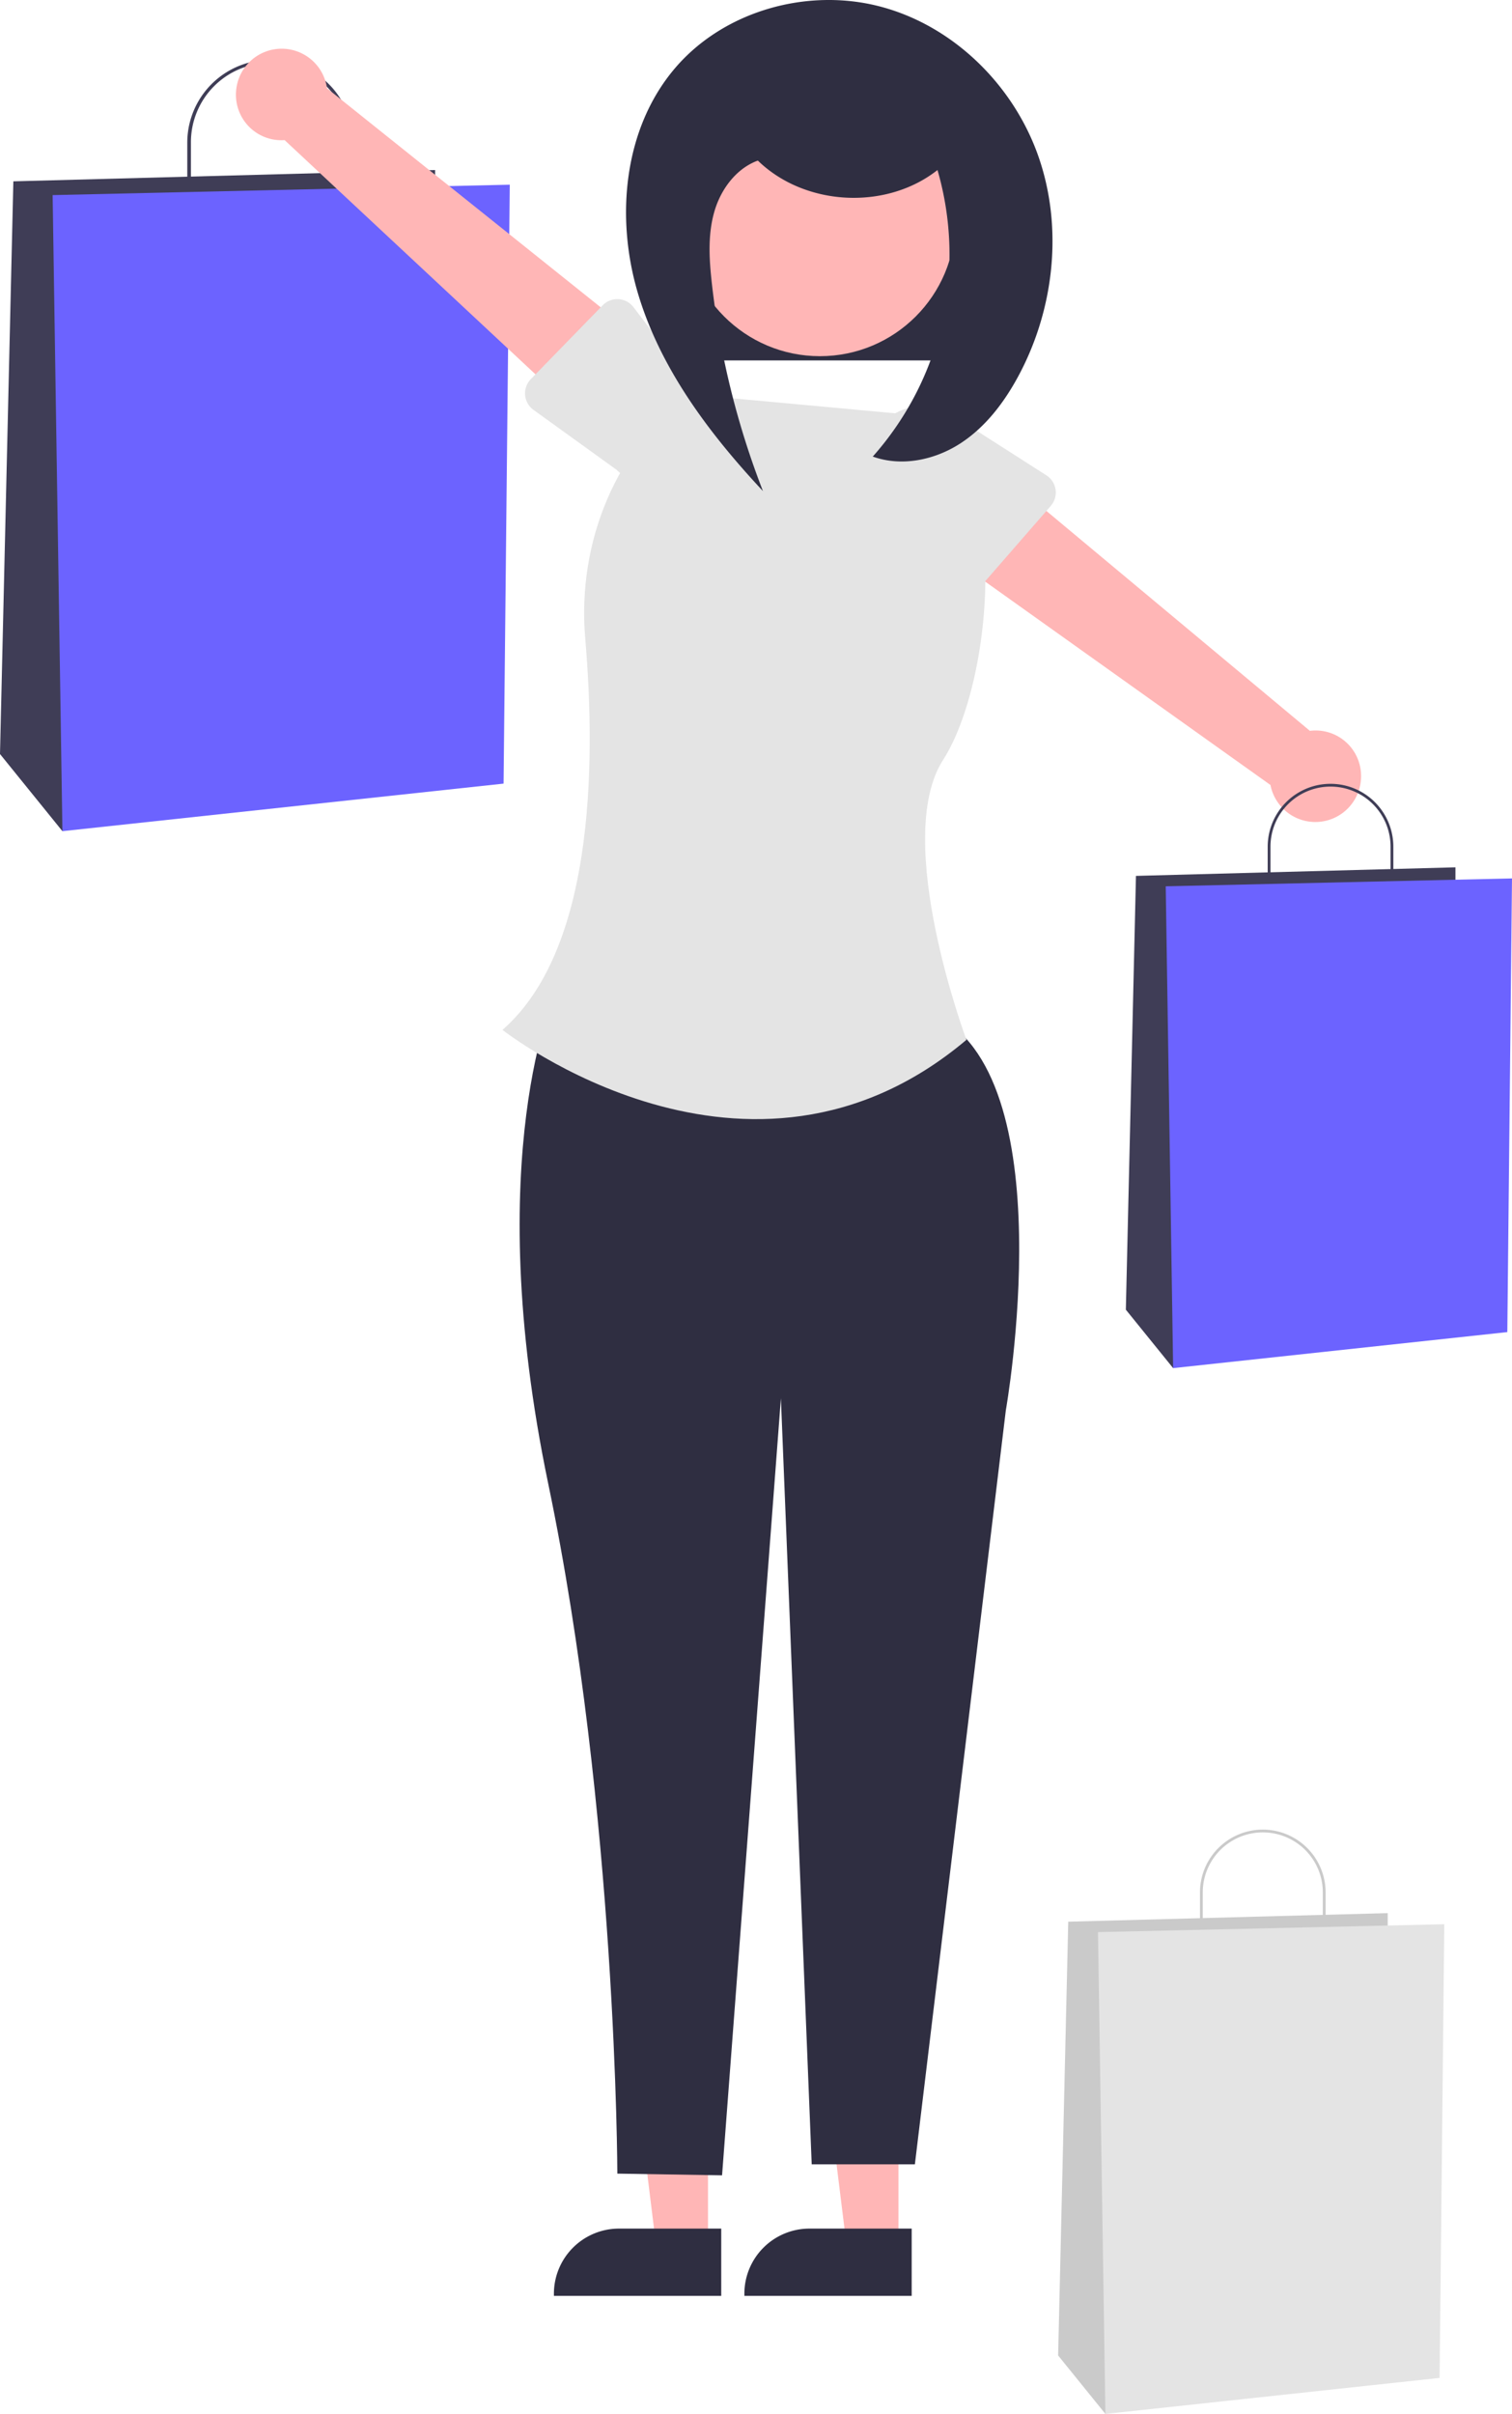 <svg xmlns="http://www.w3.org/2000/svg" width="357.233" height="570.125" viewBox="0 0 357.233 570.125">
  <g id="undraw_successful_purchase_re_mpig" transform="translate(-278.723)">
    <rect id="Rectangle_146" data-name="Rectangle 146" width="76" height="45" transform="translate(437.445 40.125)" fill="#2f2e41"/>
    <path id="Path_1270" data-name="Path 1270" d="M636.152,212.319H596.968V198.655a19.592,19.592,0,1,1,39.184,0Zm-38.317-.868h37.449v-12.8a18.725,18.725,0,1,0-37.449,0Z" transform="translate(-274 -164.937)" fill="#3f3d56"/>
    <path id="Path_1271" data-name="Path 1271" d="M381.527,45.5v-5.34l-99.65,2.67-3.154,135.26,14.748,18.218Z" fill="#3f3d56"/>
    <path id="Path_1272" data-name="Path 1272" d="M399.167,43.622,291.158,46.08l2.313,150.23L397.7,185.075Z" fill="#6c63ff"/>
    <path id="Path_1273" data-name="Path 1273" d="M491,530.355h-12.26L472.9,483.067H491Z" fill="#ffb6b6"/>
    <path id="Path_1274" data-name="Path 1274" d="M768.123,707.176H728.593v-.5a15.387,15.387,0,0,1,15.385-15.386h24.146Z" transform="translate(-274 -164.937)" fill="#2f2e41"/>
    <path id="Path_1275" data-name="Path 1275" d="M446,530.355h-12.26L427.9,483.067H446Z" fill="#ffb6b6"/>
    <path id="Path_1276" data-name="Path 1276" d="M723.123,707.176H683.593v-.5a15.387,15.387,0,0,1,15.385-15.386h24.146Z" transform="translate(-274 -164.937)" fill="#2f2e41"/>
    <path id="Path_1277" data-name="Path 1277" d="M683.992,399.2s-17.912,38.575-1.73,116.22,16.316,162.888,16.316,162.888l24.744.4,13.9-183.52L744.5,676.118h24.378l21.484-178.069s14.138-79.513-17.39-93.75Z" transform="translate(-274 -164.937)" fill="#2f2e41"/>
    <path id="Path_1278" data-name="Path 1278" d="M769.733,263.063l-54.178-4.994h0c-16.99,12.384-26.525,34.625-24.568,57.574,2.654,31.115,1.756,73.934-19.542,92.536,0,0,58.049,45.816,109.615,2.35,0,0-17.633-47.238-5.526-66.1S792.007,272.563,769.733,263.063Z" transform="translate(-274 -164.937)" fill="#e4e4e4"/>
    <path id="Path_1279" data-name="Path 1279" d="M608.527,186.179a10.743,10.743,0,0,0,11.44,11.852L691.5,264.789l12.821-19.53-74.346-59.48a10.8,10.8,0,0,0-21.448.4Z" transform="translate(-274 -164.937)" fill="#ffb6b6"/>
    <path id="Path_1280" data-name="Path 1280" d="M678.142,254.476l16.97-17.432a4.817,4.817,0,0,1,7.281.438L717.1,256.765a13.377,13.377,0,1,1-18.719,19.116l-19.611-14.138a4.817,4.817,0,0,1-.633-7.266Z" transform="translate(-274 -164.937)" fill="#e4e4e4"/>
    <path id="Path_1281" data-name="Path 1281" d="M874.284,348.749a10.743,10.743,0,0,0-12.081-11.2l-75.132-62.68-11.716,20.212,77.536,55.257a10.8,10.8,0,0,0,21.392-1.59Z" transform="translate(-274 -164.937)" fill="#ffb6b6"/>
    <path id="Path_1282" data-name="Path 1282" d="M800.982,284.425l-15.975,18.348a4.817,4.817,0,0,1-7.294-.033L761.953,284.3a13.377,13.377,0,0,1,17.628-20.126l20.366,13.027a4.817,4.817,0,0,1,1.036,7.22Z" transform="translate(-274 -164.937)" fill="#e4e4e4"/>
    <path id="Path_1283" data-name="Path 1283" d="M881.918,375.253H852.237V364.9a14.84,14.84,0,1,1,29.681,0Zm-29.024-.657h28.367V364.9a14.183,14.183,0,1,0-28.367,0Z" transform="translate(-274 -164.937)" fill="#3f3d56"/>
    <path id="Path_1284" data-name="Path 1284" d="M622.594,208.892v-4.045l-75.482,2.023-2.389,102.455,11.171,13.8Z" fill="#3f3d56"/>
    <path id="Path_1285" data-name="Path 1285" d="M635.956,207.468l-81.814,1.862,1.752,113.795,78.955-8.51Z" fill="#6c63ff"/>
    <circle id="Ellipse_267" data-name="Ellipse 267" cx="32" cy="32" r="32" transform="translate(440.445 20.125)" fill="#ffb6b6"/>
    <path id="Path_1286" data-name="Path 1286" d="M731.712,202.8c11.07,10.848,30.334,11.888,42.507,2.294a71.784,71.784,0,0,1-15.288,67.676c6.772,2.447,14.567.837,20.62-3.063s10.535-9.854,13.918-16.21c8.374-15.735,10.47-34.947,4.546-51.758s-20.117-30.75-37.36-35.264-37.014,1.062-48.534,14.663c-12.047,14.222-14,35.061-8.719,52.936s16.857,33.226,29.579,46.847a195.466,195.466,0,0,1-12.055-48.9c-.647-5.737-1.025-11.651.6-17.193s5.61-10.7,11.17-12.26" transform="translate(-274 -164.937)" fill="#2f2e41"/>
    <path id="Path_1289" data-name="Path 1289" d="M865.918,622.253H836.237V611.9a14.84,14.84,0,1,1,29.681,0Zm-29.024-.657h28.367V611.9a14.183,14.183,0,0,0-28.367,0Z" transform="translate(-274 -164.937)" fill="#cacaca"/>
    <path id="Path_1290" data-name="Path 1290" d="M606.594,455.892v-4.045l-75.482,2.023-2.389,102.455,11.171,13.8Z" fill="#cacaca"/>
    <path id="Path_1291" data-name="Path 1291" d="M619.956,454.468l-81.814,1.862,1.752,113.8,78.955-8.51Z" fill="#e4e4e4"/>
  </g>
</svg>
